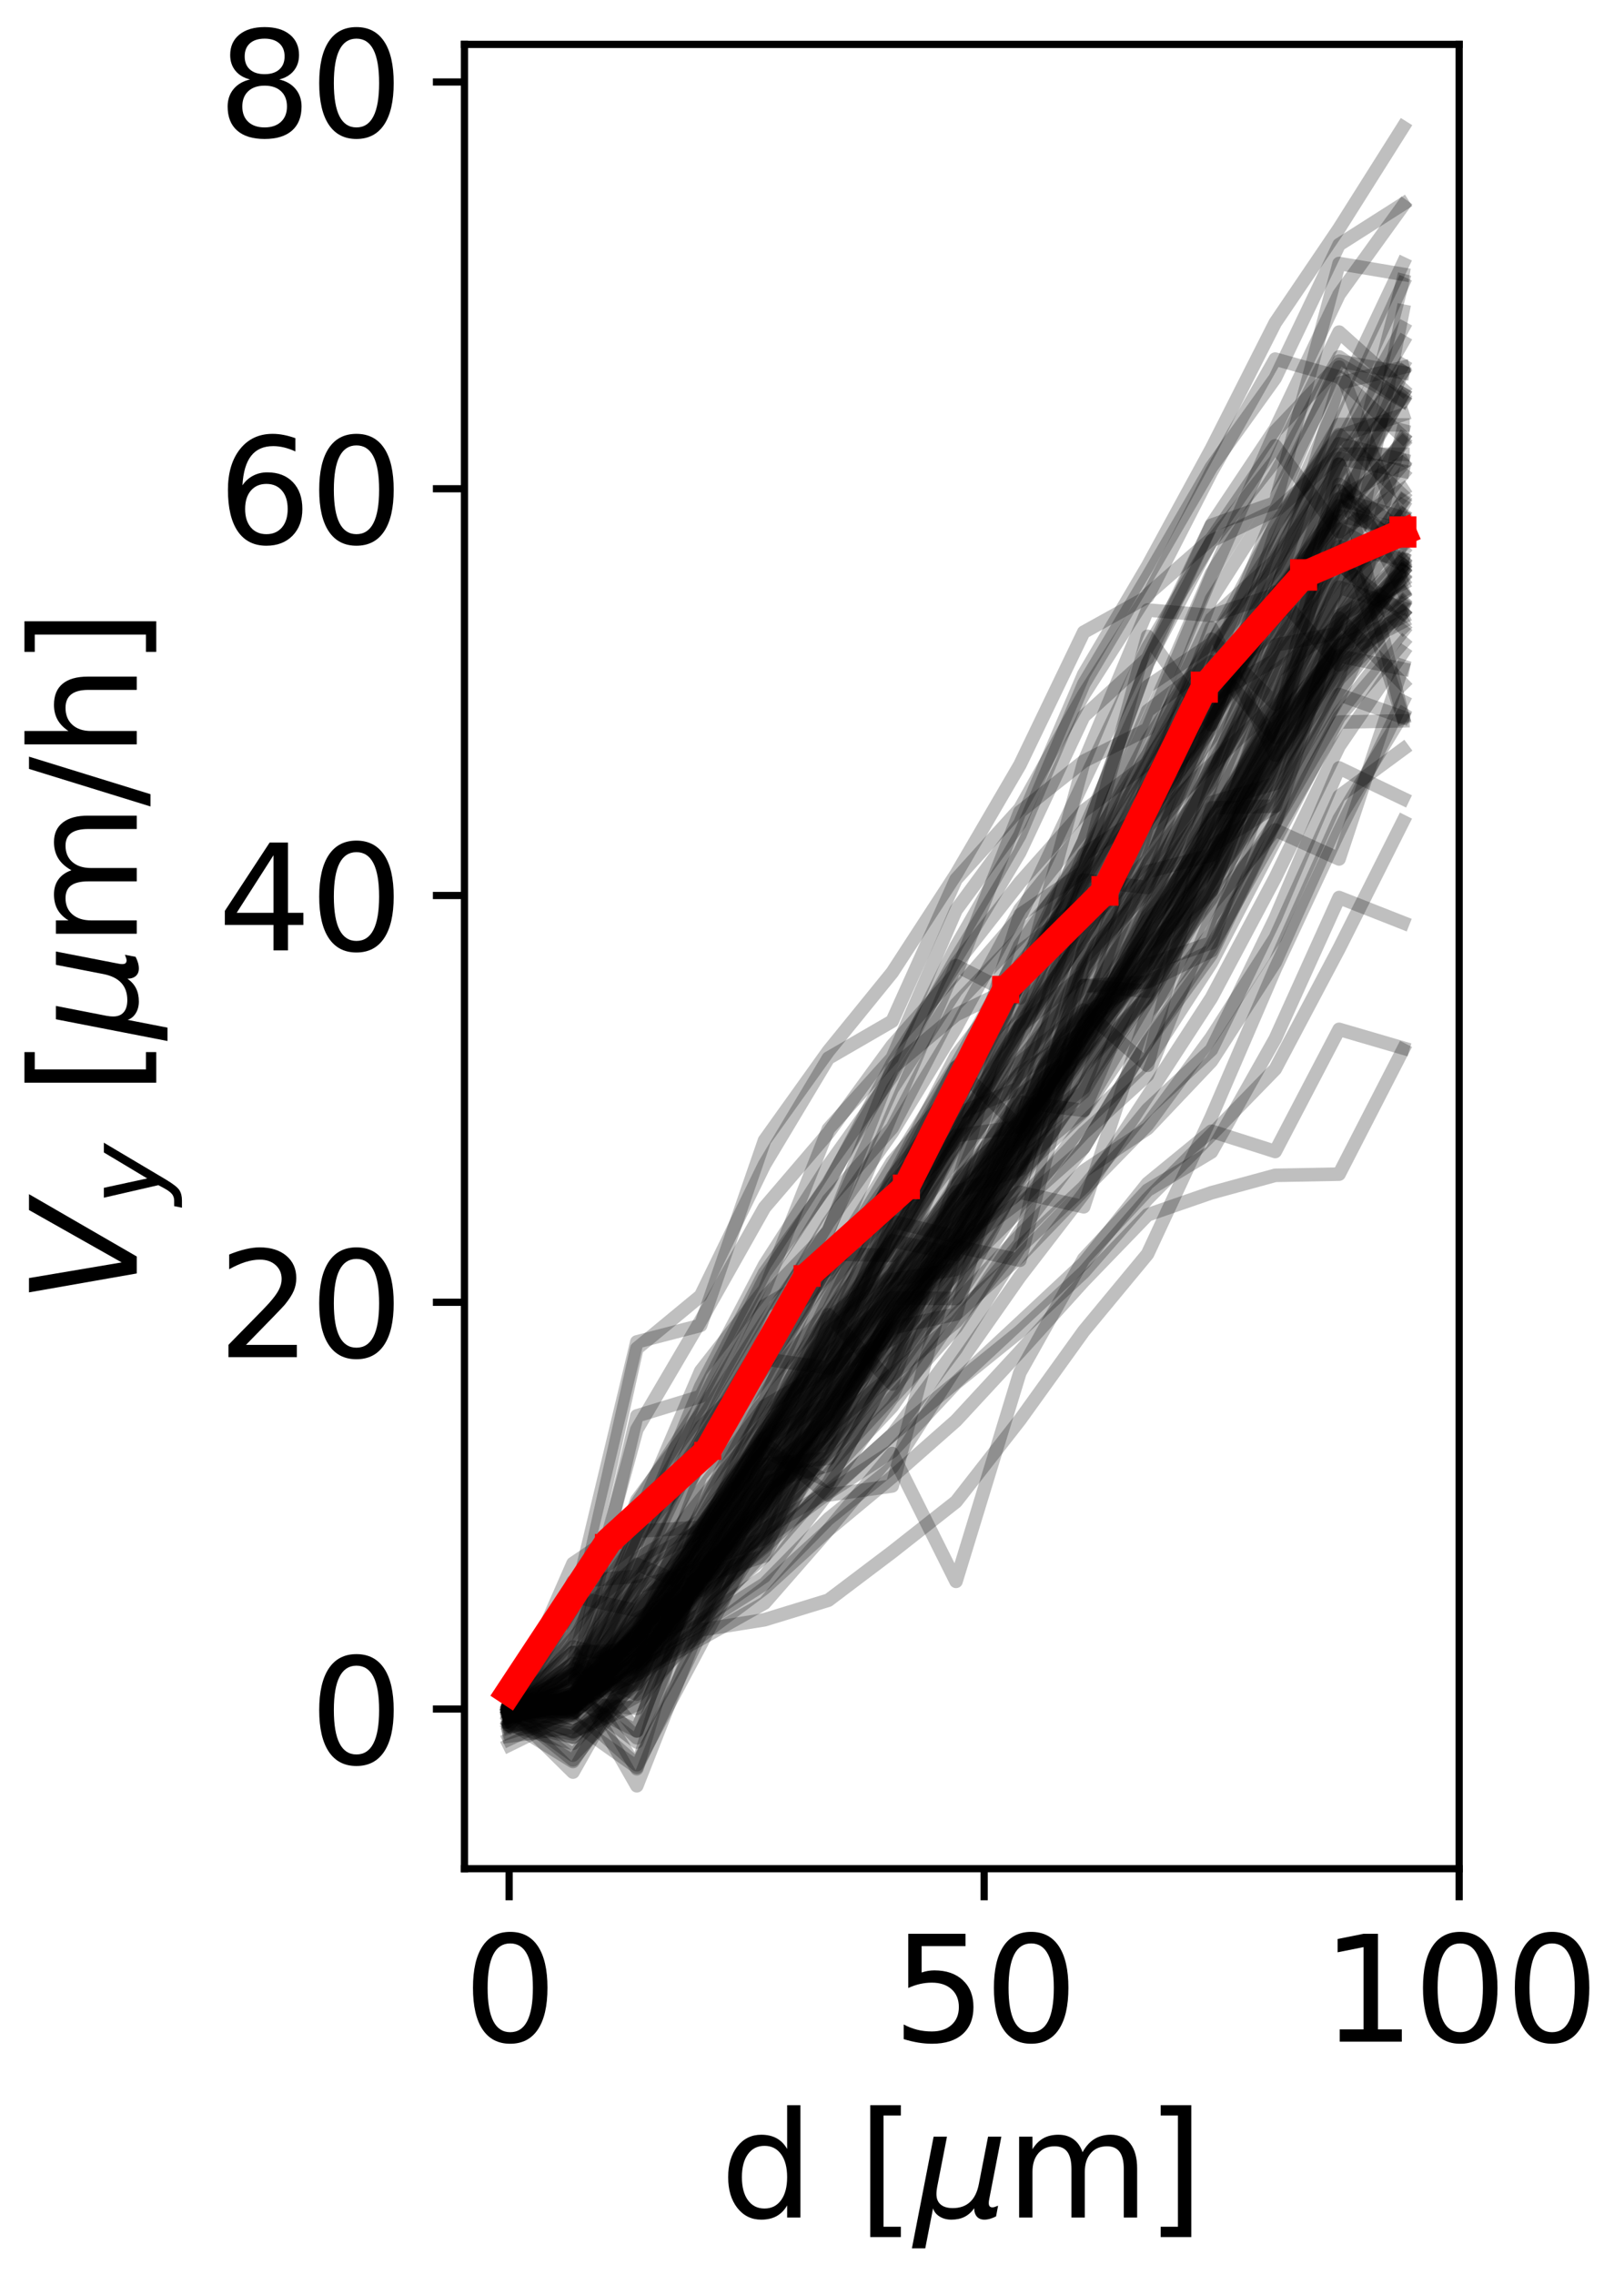 <?xml version="1.0" encoding="utf-8" standalone="no"?>
<!DOCTYPE svg PUBLIC "-//W3C//DTD SVG 1.1//EN"
  "http://www.w3.org/Graphics/SVG/1.1/DTD/svg11.dtd">
<svg xmlns:xlink="http://www.w3.org/1999/xlink" width="180pt" height="252pt" viewBox="0 0 180 252" xmlns="http://www.w3.org/2000/svg" version="1.1">
 <defs>
  <style type="text/css">*{stroke-linejoin: round; stroke-linecap: butt}</style>
 </defs>
 <g id="figure_1">
  <g id="patch_1">
   <path d="M 0 252 
L 180 252 
L 180 0 
L 0 0 
z
" style="fill: #ffffff"/>
  </g>
  <g id="axes_1">
   <g id="patch_2">
    <path d="M 51.48 206.995 
L 161.73 206.995 
L 161.73 4.918 
L 51.48 4.918 
z
" style="fill: #ffffff"/>
   </g>
   <g id="matplotlib.axis_1">
    <g id="xtick_1">
     <g id="line2d_1">
      <defs>
       <path id="m3ceb26e21f" d="M 0 0 
L 0 3.5 
" style="stroke: #000000; stroke-width: 0.8"/>
      </defs>
      <g>
       <use xlink:href="#m3ceb26e21f" x="56.433" y="206.995" style="stroke: #000000; stroke-width: 0.8"/>
      </g>
     </g>
     <g id="text_1">
      <!-- 0 -->
      <g transform="translate(51.343 226.152) scale(0.16 -0.16)">
       <defs>
        <path id="DejaVuSans-30" d="M 2034 4250 
Q 1547 4250 1301 3770 
Q 1056 3291 1056 2328 
Q 1056 1369 1301 889 
Q 1547 409 2034 409 
Q 2525 409 2770 889 
Q 3016 1369 3016 2328 
Q 3016 3291 2770 3770 
Q 2525 4250 2034 4250 
z
M 2034 4750 
Q 2819 4750 3233 4129 
Q 3647 3509 3647 2328 
Q 3647 1150 3233 529 
Q 2819 -91 2034 -91 
Q 1250 -91 836 529 
Q 422 1150 422 2328 
Q 422 3509 836 4129 
Q 1250 4750 2034 4750 
z
" transform="scale(0.016)"/>
       </defs>
       <use xlink:href="#DejaVuSans-30"/>
      </g>
     </g>
    </g>
    <g id="xtick_2">
     <g id="line2d_2">
      <g>
       <use xlink:href="#m3ceb26e21f" x="109.082" y="206.995" style="stroke: #000000; stroke-width: 0.8"/>
      </g>
     </g>
     <g id="text_2">
      <!-- 50 -->
      <g transform="translate(98.902 226.152) scale(0.16 -0.16)">
       <defs>
        <path id="DejaVuSans-35" d="M 691 4666 
L 3169 4666 
L 3169 4134 
L 1269 4134 
L 1269 2991 
Q 1406 3038 1543 3061 
Q 1681 3084 1819 3084 
Q 2600 3084 3056 2656 
Q 3513 2228 3513 1497 
Q 3513 744 3044 326 
Q 2575 -91 1722 -91 
Q 1428 -91 1123 -41 
Q 819 9 494 109 
L 494 744 
Q 775 591 1075 516 
Q 1375 441 1709 441 
Q 2250 441 2565 725 
Q 2881 1009 2881 1497 
Q 2881 1984 2565 2268 
Q 2250 2553 1709 2553 
Q 1456 2553 1204 2497 
Q 953 2441 691 2322 
L 691 4666 
z
" transform="scale(0.016)"/>
       </defs>
       <use xlink:href="#DejaVuSans-35"/>
       <use xlink:href="#DejaVuSans-30" x="63.623"/>
      </g>
     </g>
    </g>
    <g id="xtick_3">
     <g id="line2d_3">
      <g>
       <use xlink:href="#m3ceb26e21f" x="161.73" y="206.995" style="stroke: #000000; stroke-width: 0.8"/>
      </g>
     </g>
     <g id="text_3">
      <!-- 100 -->
      <g transform="translate(146.46 226.152) scale(0.16 -0.16)">
       <defs>
        <path id="DejaVuSans-31" d="M 794 531 
L 1825 531 
L 1825 4091 
L 703 3866 
L 703 4441 
L 1819 4666 
L 2450 4666 
L 2450 531 
L 3481 531 
L 3481 0 
L 794 0 
L 794 531 
z
" transform="scale(0.016)"/>
       </defs>
       <use xlink:href="#DejaVuSans-31"/>
       <use xlink:href="#DejaVuSans-30" x="63.623"/>
       <use xlink:href="#DejaVuSans-30" x="127.246"/>
      </g>
     </g>
    </g>
    <g id="text_4">
     <!-- d [$\mu$m] -->
     <g transform="translate(79.805 245.64) scale(0.16 -0.16)">
      <defs>
       <path id="DejaVuSans-64" d="M 2906 2969 
L 2906 4863 
L 3481 4863 
L 3481 0 
L 2906 0 
L 2906 525 
Q 2725 213 2448 61 
Q 2172 -91 1784 -91 
Q 1150 -91 751 415 
Q 353 922 353 1747 
Q 353 2572 751 3078 
Q 1150 3584 1784 3584 
Q 2172 3584 2448 3432 
Q 2725 3281 2906 2969 
z
M 947 1747 
Q 947 1113 1208 752 
Q 1469 391 1925 391 
Q 2381 391 2643 752 
Q 2906 1113 2906 1747 
Q 2906 2381 2643 2742 
Q 2381 3103 1925 3103 
Q 1469 3103 1208 2742 
Q 947 2381 947 1747 
z
" transform="scale(0.016)"/>
       <path id="DejaVuSans-20" transform="scale(0.016)"/>
       <path id="DejaVuSans-5b" d="M 550 4863 
L 1875 4863 
L 1875 4416 
L 1125 4416 
L 1125 -397 
L 1875 -397 
L 1875 -844 
L 550 -844 
L 550 4863 
z
" transform="scale(0.016)"/>
       <path id="DejaVuSans-Oblique-3bc" d="M -84 -1331 
L 856 3500 
L 1434 3500 
L 1009 1322 
Q 997 1256 987 1175 
Q 978 1094 978 1013 
Q 978 722 1161 565 
Q 1344 409 1684 409 
Q 2147 409 2431 671 
Q 2716 934 2816 1459 
L 3213 3500 
L 3788 3500 
L 3266 809 
Q 3253 750 3248 706 
Q 3244 663 3244 628 
Q 3244 531 3283 486 
Q 3322 441 3406 441 
Q 3438 441 3492 456 
Q 3547 472 3647 513 
L 3559 50 
Q 3422 -19 3297 -55 
Q 3172 -91 3053 -91 
Q 2847 -91 2730 40 
Q 2613 172 2613 403 
Q 2438 153 2195 31 
Q 1953 -91 1625 -91 
Q 1334 -91 1117 43 
Q 900 178 831 397 
L 494 -1331 
L -84 -1331 
z
" transform="scale(0.016)"/>
       <path id="DejaVuSans-6d" d="M 3328 2828 
Q 3544 3216 3844 3400 
Q 4144 3584 4550 3584 
Q 5097 3584 5394 3201 
Q 5691 2819 5691 2113 
L 5691 0 
L 5113 0 
L 5113 2094 
Q 5113 2597 4934 2840 
Q 4756 3084 4391 3084 
Q 3944 3084 3684 2787 
Q 3425 2491 3425 1978 
L 3425 0 
L 2847 0 
L 2847 2094 
Q 2847 2600 2669 2842 
Q 2491 3084 2119 3084 
Q 1678 3084 1418 2786 
Q 1159 2488 1159 1978 
L 1159 0 
L 581 0 
L 581 3500 
L 1159 3500 
L 1159 2956 
Q 1356 3278 1631 3431 
Q 1906 3584 2284 3584 
Q 2666 3584 2933 3390 
Q 3200 3197 3328 2828 
z
" transform="scale(0.016)"/>
       <path id="DejaVuSans-5d" d="M 1947 4863 
L 1947 -844 
L 622 -844 
L 622 -397 
L 1369 -397 
L 1369 4416 
L 622 4416 
L 622 4863 
L 1947 4863 
z
" transform="scale(0.016)"/>
      </defs>
      <use xlink:href="#DejaVuSans-64" transform="translate(0 0.016)"/>
      <use xlink:href="#DejaVuSans-20" transform="translate(63.477 0.016)"/>
      <use xlink:href="#DejaVuSans-5b" transform="translate(95.264 0.016)"/>
      <use xlink:href="#DejaVuSans-Oblique-3bc" transform="translate(134.277 0.016)"/>
      <use xlink:href="#DejaVuSans-6d" transform="translate(197.9 0.016)"/>
      <use xlink:href="#DejaVuSans-5d" transform="translate(295.312 0.016)"/>
     </g>
    </g>
   </g>
   <g id="matplotlib.axis_2">
    <g id="ytick_1">
     <g id="line2d_4">
      <defs>
       <path id="m5ebc895775" d="M 0 0 
L -3.5 0 
" style="stroke: #000000; stroke-width: 0.8"/>
      </defs>
      <g>
       <use xlink:href="#m5ebc895775" x="51.48" y="189.308" style="stroke: #000000; stroke-width: 0.8"/>
      </g>
     </g>
     <g id="text_5">
      <!-- 0 -->
      <g transform="translate(34.3 195.386) scale(0.16 -0.16)">
       <use xlink:href="#DejaVuSans-30"/>
      </g>
     </g>
    </g>
    <g id="ytick_2">
     <g id="line2d_5">
      <g>
       <use xlink:href="#m5ebc895775" x="51.48" y="144.251" style="stroke: #000000; stroke-width: 0.8"/>
      </g>
     </g>
     <g id="text_6">
      <!-- 20 -->
      <g transform="translate(24.12 150.33) scale(0.16 -0.16)">
       <defs>
        <path id="DejaVuSans-32" d="M 1228 531 
L 3431 531 
L 3431 0 
L 469 0 
L 469 531 
Q 828 903 1448 1529 
Q 2069 2156 2228 2338 
Q 2531 2678 2651 2914 
Q 2772 3150 2772 3378 
Q 2772 3750 2511 3984 
Q 2250 4219 1831 4219 
Q 1534 4219 1204 4116 
Q 875 4013 500 3803 
L 500 4441 
Q 881 4594 1212 4672 
Q 1544 4750 1819 4750 
Q 2544 4750 2975 4387 
Q 3406 4025 3406 3419 
Q 3406 3131 3298 2873 
Q 3191 2616 2906 2266 
Q 2828 2175 2409 1742 
Q 1991 1309 1228 531 
z
" transform="scale(0.016)"/>
       </defs>
       <use xlink:href="#DejaVuSans-32"/>
       <use xlink:href="#DejaVuSans-30" x="63.623"/>
      </g>
     </g>
    </g>
    <g id="ytick_3">
     <g id="line2d_6">
      <g>
       <use xlink:href="#m5ebc895775" x="51.48" y="99.195" style="stroke: #000000; stroke-width: 0.8"/>
      </g>
     </g>
     <g id="text_7">
      <!-- 40 -->
      <g transform="translate(24.12 105.274) scale(0.16 -0.16)">
       <defs>
        <path id="DejaVuSans-34" d="M 2419 4116 
L 825 1625 
L 2419 1625 
L 2419 4116 
z
M 2253 4666 
L 3047 4666 
L 3047 1625 
L 3713 1625 
L 3713 1100 
L 3047 1100 
L 3047 0 
L 2419 0 
L 2419 1100 
L 313 1100 
L 313 1709 
L 2253 4666 
z
" transform="scale(0.016)"/>
       </defs>
       <use xlink:href="#DejaVuSans-34"/>
       <use xlink:href="#DejaVuSans-30" x="63.623"/>
      </g>
     </g>
    </g>
    <g id="ytick_4">
     <g id="line2d_7">
      <g>
       <use xlink:href="#m5ebc895775" x="51.48" y="54.139" style="stroke: #000000; stroke-width: 0.8"/>
      </g>
     </g>
     <g id="text_8">
      <!-- 60 -->
      <g transform="translate(24.12 60.217) scale(0.16 -0.16)">
       <defs>
        <path id="DejaVuSans-36" d="M 2113 2584 
Q 1688 2584 1439 2293 
Q 1191 2003 1191 1497 
Q 1191 994 1439 701 
Q 1688 409 2113 409 
Q 2538 409 2786 701 
Q 3034 994 3034 1497 
Q 3034 2003 2786 2293 
Q 2538 2584 2113 2584 
z
M 3366 4563 
L 3366 3988 
Q 3128 4100 2886 4159 
Q 2644 4219 2406 4219 
Q 1781 4219 1451 3797 
Q 1122 3375 1075 2522 
Q 1259 2794 1537 2939 
Q 1816 3084 2150 3084 
Q 2853 3084 3261 2657 
Q 3669 2231 3669 1497 
Q 3669 778 3244 343 
Q 2819 -91 2113 -91 
Q 1303 -91 875 529 
Q 447 1150 447 2328 
Q 447 3434 972 4092 
Q 1497 4750 2381 4750 
Q 2619 4750 2861 4703 
Q 3103 4656 3366 4563 
z
" transform="scale(0.016)"/>
       </defs>
       <use xlink:href="#DejaVuSans-36"/>
       <use xlink:href="#DejaVuSans-30" x="63.623"/>
      </g>
     </g>
    </g>
    <g id="ytick_5">
     <g id="line2d_8">
      <g>
       <use xlink:href="#m5ebc895775" x="51.48" y="9.082" style="stroke: #000000; stroke-width: 0.8"/>
      </g>
     </g>
     <g id="text_9">
      <!-- 80 -->
      <g transform="translate(24.12 15.161) scale(0.16 -0.16)">
       <defs>
        <path id="DejaVuSans-38" d="M 2034 2216 
Q 1584 2216 1326 1975 
Q 1069 1734 1069 1313 
Q 1069 891 1326 650 
Q 1584 409 2034 409 
Q 2484 409 2743 651 
Q 3003 894 3003 1313 
Q 3003 1734 2745 1975 
Q 2488 2216 2034 2216 
z
M 1403 2484 
Q 997 2584 770 2862 
Q 544 3141 544 3541 
Q 544 4100 942 4425 
Q 1341 4750 2034 4750 
Q 2731 4750 3128 4425 
Q 3525 4100 3525 3541 
Q 3525 3141 3298 2862 
Q 3072 2584 2669 2484 
Q 3125 2378 3379 2068 
Q 3634 1759 3634 1313 
Q 3634 634 3220 271 
Q 2806 -91 2034 -91 
Q 1263 -91 848 271 
Q 434 634 434 1313 
Q 434 1759 690 2068 
Q 947 2378 1403 2484 
z
M 1172 3481 
Q 1172 3119 1398 2916 
Q 1625 2713 2034 2713 
Q 2441 2713 2670 2916 
Q 2900 3119 2900 3481 
Q 2900 3844 2670 4047 
Q 2441 4250 2034 4250 
Q 1625 4250 1398 4047 
Q 1172 3844 1172 3481 
z
" transform="scale(0.016)"/>
       </defs>
       <use xlink:href="#DejaVuSans-38"/>
       <use xlink:href="#DejaVuSans-30" x="63.623"/>
      </g>
     </g>
    </g>
    <g id="text_10">
     <!-- $V_y$ [$\mu$m/h] -->
     <g transform="translate(15.16 144.436) rotate(-90) scale(0.16 -0.16)">
      <defs>
       <path id="DejaVuSans-Oblique-56" d="M 1319 0 
L 500 4666 
L 1119 4666 
L 1797 653 
L 4063 4666 
L 4750 4666 
L 2053 0 
L 1319 0 
z
" transform="scale(0.016)"/>
       <path id="DejaVuSans-Oblique-79" d="M 1588 -325 
Q 1188 -997 936 -1164 
Q 684 -1331 294 -1331 
L -159 -1331 
L -63 -850 
L 269 -850 
Q 509 -850 678 -719 
Q 847 -588 1056 -206 
L 1234 128 
L 459 3500 
L 1069 3500 
L 1650 819 
L 3256 3500 
L 3859 3500 
L 1588 -325 
z
" transform="scale(0.016)"/>
       <path id="DejaVuSans-2f" d="M 1625 4666 
L 2156 4666 
L 531 -594 
L 0 -594 
L 1625 4666 
z
" transform="scale(0.016)"/>
       <path id="DejaVuSans-68" d="M 3513 2113 
L 3513 0 
L 2938 0 
L 2938 2094 
Q 2938 2591 2744 2837 
Q 2550 3084 2163 3084 
Q 1697 3084 1428 2787 
Q 1159 2491 1159 1978 
L 1159 0 
L 581 0 
L 581 4863 
L 1159 4863 
L 1159 2956 
Q 1366 3272 1645 3428 
Q 1925 3584 2291 3584 
Q 2894 3584 3203 3211 
Q 3513 2838 3513 2113 
z
" transform="scale(0.016)"/>
      </defs>
      <use xlink:href="#DejaVuSans-Oblique-56" transform="translate(0 0.016)"/>
      <use xlink:href="#DejaVuSans-Oblique-79" transform="translate(68.408 -16.391) scale(0.7)"/>
      <use xlink:href="#DejaVuSans-20" transform="translate(112.568 0.016)"/>
      <use xlink:href="#DejaVuSans-5b" transform="translate(144.355 0.016)"/>
      <use xlink:href="#DejaVuSans-Oblique-3bc" transform="translate(183.369 0.016)"/>
      <use xlink:href="#DejaVuSans-6d" transform="translate(246.992 0.016)"/>
      <use xlink:href="#DejaVuSans-2f" transform="translate(344.404 0.016)"/>
      <use xlink:href="#DejaVuSans-68" transform="translate(378.096 0.016)"/>
      <use xlink:href="#DejaVuSans-5d" transform="translate(441.475 0.016)"/>
     </g>
    </g>
   </g>
   <g id="line2d_9">
    <path d="M 56.433 189.287 
L 63.509 194.414 
L 70.585 187.04 
L 77.661 170.973 
L 84.737 161.169 
L 91.813 149.995 
L 98.889 143.778 
L 105.965 137.413 
L 113.041 132.07 
L 120.117 133.679 
L 127.193 112.186 
L 134.268 103.347 
L 141.344 88.867 
L 148.42 75.007 
L 155.496 47.693 
" clip-path="url(#pa006fabf82)" style="fill: none; stroke: #000000; stroke-opacity: 0.25; stroke-width: 1.5; stroke-linecap: square"/>
   </g>
   <g id="line2d_10">
    <path d="M 56.433 189.275 
L 63.509 185.471 
L 70.585 182.081 
L 77.661 178.853 
L 84.737 164.282 
L 91.813 162.318 
L 98.889 154.6 
L 105.965 140.018 
L 113.041 126.25 
L 120.117 120.48 
L 127.193 101.217 
L 134.268 88.919 
L 141.344 71.461 
L 148.42 70.127 
L 155.496 34.457 
" clip-path="url(#pa006fabf82)" style="fill: none; stroke: #000000; stroke-opacity: 0.25; stroke-width: 1.5; stroke-linecap: square"/>
   </g>
   <g id="line2d_11">
    <path d="M 56.433 190.745 
L 63.509 195.127 
L 70.585 184.525 
L 77.661 178.788 
L 84.737 172.388 
L 91.813 164.256 
L 98.889 151.387 
L 105.965 141.5 
L 113.041 126.782 
L 120.117 112.654 
L 127.193 95.73 
L 134.268 86.61 
L 141.344 66.073 
L 148.42 56.196 
L 155.496 43.648 
" clip-path="url(#pa006fabf82)" style="fill: none; stroke: #000000; stroke-opacity: 0.25; stroke-width: 1.5; stroke-linecap: square"/>
   </g>
   <g id="line2d_12">
    <path d="M 56.433 190.701 
L 63.509 192.068 
L 70.585 185.833 
L 77.661 178.557 
L 84.737 169.023 
L 91.813 154.81 
L 98.889 147.098 
L 105.965 145.554 
L 113.041 119.903 
L 120.117 105.295 
L 127.193 96.24 
L 134.268 78.652 
L 141.344 67.388 
L 148.42 55.617 
L 155.496 43.659 
" clip-path="url(#pa006fabf82)" style="fill: none; stroke: #000000; stroke-opacity: 0.25; stroke-width: 1.5; stroke-linecap: square"/>
   </g>
   <g id="line2d_13">
    <path d="M 56.433 189.268 
L 63.509 194.945 
L 70.585 185.756 
L 77.661 168.536 
L 84.737 159.138 
L 91.813 148.375 
L 98.889 137.715 
L 105.965 126.73 
L 113.041 113.996 
L 120.117 103.771 
L 127.193 90.653 
L 134.268 79.234 
L 141.344 64.919 
L 148.42 52.323 
L 155.496 43.994 
" clip-path="url(#pa006fabf82)" style="fill: none; stroke: #000000; stroke-opacity: 0.25; stroke-width: 1.5; stroke-linecap: square"/>
   </g>
   <g id="line2d_14">
    <path d="M 56.433 189.372 
L 63.509 181.544 
L 70.585 173.273 
L 77.661 176.175 
L 84.737 169.385 
L 91.813 146.499 
L 98.889 134.701 
L 105.965 124.584 
L 113.041 111.642 
L 120.117 98.378 
L 127.193 87.207 
L 134.268 76.053 
L 141.344 64.153 
L 148.42 51.129 
L 155.496 41.177 
" clip-path="url(#pa006fabf82)" style="fill: none; stroke: #000000; stroke-opacity: 0.25; stroke-width: 1.5; stroke-linecap: square"/>
   </g>
   <g id="line2d_15">
    <path d="M 56.433 189.295 
L 63.509 190.059 
L 70.585 178.597 
L 77.661 167.773 
L 84.737 154.57 
L 91.813 142.323 
L 98.889 133.595 
L 105.965 122.35 
L 113.041 108.948 
L 120.117 96.429 
L 127.193 84.743 
L 134.268 71.797 
L 141.344 63.096 
L 148.42 50.062 
L 155.496 37.872 
" clip-path="url(#pa006fabf82)" style="fill: none; stroke: #000000; stroke-opacity: 0.25; stroke-width: 1.5; stroke-linecap: square"/>
   </g>
   <g id="line2d_16">
    <path d="M 56.433 189.966 
L 63.509 186.706 
L 70.585 169.618 
L 77.661 169.167 
L 84.737 159.289 
L 91.813 145.539 
L 98.889 136.342 
L 105.965 119.886 
L 113.041 108.453 
L 120.117 97.315 
L 127.193 85.952 
L 134.268 72.092 
L 141.344 62.588 
L 148.42 46.979 
L 155.496 31.438 
" clip-path="url(#pa006fabf82)" style="fill: none; stroke: #000000; stroke-opacity: 0.25; stroke-width: 1.5; stroke-linecap: square"/>
   </g>
   <g id="line2d_17">
    <path d="M 56.433 189.275 
L 63.509 189.44 
L 70.585 175.621 
L 77.661 169.175 
L 84.737 158.53 
L 91.813 148.358 
L 98.889 132.128 
L 105.965 119.593 
L 113.041 109.05 
L 120.117 96.838 
L 127.193 83.518 
L 134.268 68.558 
L 141.344 62.074 
L 148.42 52.151 
L 155.496 40.466 
" clip-path="url(#pa006fabf82)" style="fill: none; stroke: #000000; stroke-opacity: 0.25; stroke-width: 1.5; stroke-linecap: square"/>
   </g>
   <g id="line2d_18">
    <path d="M 56.433 191.088 
L 63.509 193.11 
L 70.585 185.597 
L 77.661 175.01 
L 84.737 165.754 
L 91.813 160.038 
L 98.889 149.772 
L 105.965 138.374 
L 113.041 133.036 
L 120.117 125.518 
L 127.193 119.081 
L 134.268 101.53 
L 141.344 91.107 
L 148.42 68.191 
L 155.496 64.64 
" clip-path="url(#pa006fabf82)" style="fill: none; stroke: #000000; stroke-opacity: 0.25; stroke-width: 1.5; stroke-linecap: square"/>
   </g>
   <g id="line2d_19">
    <path d="M 56.433 189.798 
L 63.509 192.45 
L 70.585 184.832 
L 77.661 174.315 
L 84.737 162.814 
L 91.813 154.529 
L 98.889 143.772 
L 105.965 143.844 
L 113.041 130.386 
L 120.117 120.424 
L 127.193 110.2 
L 134.268 95.146 
L 141.344 81.158 
L 148.42 69.683 
L 155.496 62.177 
" clip-path="url(#pa006fabf82)" style="fill: none; stroke: #000000; stroke-opacity: 0.25; stroke-width: 1.5; stroke-linecap: square"/>
   </g>
   <g id="line2d_20">
    <path d="M 56.433 189.323 
L 63.509 196.297 
L 70.585 183.789 
L 77.661 175.303 
L 84.737 166.275 
L 91.813 156.005 
L 98.889 146.921 
L 105.965 138.477 
L 113.041 130.323 
L 120.117 114.454 
L 127.193 104.72 
L 134.268 94.638 
L 141.344 80.04 
L 148.42 68.494 
L 155.496 58.586 
" clip-path="url(#pa006fabf82)" style="fill: none; stroke: #000000; stroke-opacity: 0.25; stroke-width: 1.5; stroke-linecap: square"/>
   </g>
   <g id="line2d_21">
    <path d="M 56.433 190.841 
L 63.509 192.415 
L 70.585 186.437 
L 77.661 178.737 
L 84.737 170.291 
L 91.813 156.266 
L 98.889 149.163 
L 105.965 138.052 
L 113.041 124.758 
L 120.117 114.491 
L 127.193 102.086 
L 134.268 90.682 
L 141.344 79.674 
L 148.42 64.51 
L 155.496 58.433 
" clip-path="url(#pa006fabf82)" style="fill: none; stroke: #000000; stroke-opacity: 0.25; stroke-width: 1.5; stroke-linecap: square"/>
   </g>
   <g id="line2d_22">
    <path d="M 56.433 189.804 
L 63.509 190.294 
L 70.585 182.925 
L 77.661 174.624 
L 84.737 163.241 
L 91.813 157.398 
L 98.889 146.671 
L 105.965 137.373 
L 113.041 126.023 
L 120.117 113.461 
L 127.193 104.094 
L 134.268 91.698 
L 141.344 84.026 
L 148.42 68.051 
L 155.496 56.035 
" clip-path="url(#pa006fabf82)" style="fill: none; stroke: #000000; stroke-opacity: 0.25; stroke-width: 1.5; stroke-linecap: square"/>
   </g>
   <g id="line2d_23">
    <path d="M 56.433 192.307 
L 63.509 191.337 
L 70.585 186.216 
L 77.661 174.214 
L 84.737 166.37 
L 91.813 154.837 
L 98.889 146.281 
L 105.965 134.875 
L 113.041 124.661 
L 120.117 114.925 
L 127.193 103.071 
L 134.268 91.831 
L 141.344 79.132 
L 148.42 67.462 
L 155.496 56.996 
" clip-path="url(#pa006fabf82)" style="fill: none; stroke: #000000; stroke-opacity: 0.25; stroke-width: 1.5; stroke-linecap: square"/>
   </g>
   <g id="line2d_24">
    <path d="M 56.433 189.246 
L 63.509 191.785 
L 70.585 188.815 
L 77.661 179.578 
L 84.737 171.834 
L 91.813 154.558 
L 98.889 143.729 
L 105.965 135.828 
L 113.041 125.612 
L 120.117 113.708 
L 127.193 103.096 
L 134.268 91.031 
L 141.344 78.51 
L 148.42 68.614 
L 155.496 60.382 
" clip-path="url(#pa006fabf82)" style="fill: none; stroke: #000000; stroke-opacity: 0.25; stroke-width: 1.5; stroke-linecap: square"/>
   </g>
   <g id="line2d_25">
    <path d="M 56.433 189.212 
L 63.509 191.871 
L 70.585 187.888 
L 77.661 180.529 
L 84.737 166.505 
L 91.813 155.686 
L 98.889 146.238 
L 105.965 135.497 
L 113.041 124.625 
L 120.117 113.101 
L 127.193 101.455 
L 134.268 92.701 
L 141.344 77.206 
L 148.42 66.175 
L 155.496 55.44 
" clip-path="url(#pa006fabf82)" style="fill: none; stroke: #000000; stroke-opacity: 0.25; stroke-width: 1.5; stroke-linecap: square"/>
   </g>
   <g id="line2d_26">
    <path d="M 56.433 189.239 
L 63.509 190.742 
L 70.585 195.753 
L 77.661 180.961 
L 84.737 169.911 
L 91.813 160.236 
L 98.889 146.362 
L 105.965 138.163 
L 113.041 125.615 
L 120.117 115.739 
L 127.193 101.531 
L 134.268 89.854 
L 141.344 76.398 
L 148.42 65.164 
L 155.496 55.582 
" clip-path="url(#pa006fabf82)" style="fill: none; stroke: #000000; stroke-opacity: 0.25; stroke-width: 1.5; stroke-linecap: square"/>
   </g>
   <g id="line2d_27">
    <path d="M 56.433 189.336 
L 63.509 189.702 
L 70.585 183.947 
L 77.661 176.744 
L 84.737 167.236 
L 91.813 158.219 
L 98.889 146.795 
L 105.965 138.956 
L 113.041 129.088 
L 120.117 117.77 
L 127.193 106.982 
L 134.268 95.653 
L 141.344 83.673 
L 148.42 73.231 
L 155.496 62.968 
" clip-path="url(#pa006fabf82)" style="fill: none; stroke: #000000; stroke-opacity: 0.25; stroke-width: 1.5; stroke-linecap: square"/>
   </g>
   <g id="line2d_28">
    <path d="M 56.433 193.291 
L 63.509 189.819 
L 70.585 183.387 
L 77.661 175.864 
L 84.737 166.328 
L 91.813 157.879 
L 98.889 147.437 
L 105.965 137.683 
L 113.041 127.179 
L 120.117 116.166 
L 127.193 106.376 
L 134.268 95.064 
L 141.344 82.576 
L 148.42 70.139 
L 155.496 63.23 
" clip-path="url(#pa006fabf82)" style="fill: none; stroke: #000000; stroke-opacity: 0.25; stroke-width: 1.5; stroke-linecap: square"/>
   </g>
   <g id="line2d_29">
    <path d="M 56.433 191.357 
L 63.509 189.22 
L 70.585 183.752 
L 77.661 175.712 
L 84.737 166.67 
L 91.813 158.548 
L 98.889 146.299 
L 105.965 136.923 
L 113.041 126.796 
L 120.117 114.798 
L 127.193 106.236 
L 134.268 92.676 
L 141.344 81.534 
L 148.42 71.49 
L 155.496 65.738 
" clip-path="url(#pa006fabf82)" style="fill: none; stroke: #000000; stroke-opacity: 0.25; stroke-width: 1.5; stroke-linecap: square"/>
   </g>
   <g id="line2d_30">
    <path d="M 56.433 189.648 
L 63.509 182.431 
L 70.585 184.102 
L 77.661 175.416 
L 84.737 166.455 
L 91.813 158.226 
L 98.889 145.183 
L 105.965 136.27 
L 113.041 126.357 
L 120.117 116.467 
L 127.193 106.864 
L 134.268 104.424 
L 141.344 84.12 
L 148.42 72.615 
L 155.496 68.865 
" clip-path="url(#pa006fabf82)" style="fill: none; stroke: #000000; stroke-opacity: 0.25; stroke-width: 1.5; stroke-linecap: square"/>
   </g>
   <g id="line2d_31">
    <path d="M 56.433 189.327 
L 63.509 189.062 
L 70.585 184.56 
L 77.661 175.001 
L 84.737 166.324 
L 91.813 155.426 
L 98.889 145.188 
L 105.965 135.654 
L 113.041 128.723 
L 120.117 118.091 
L 127.193 110.445 
L 134.268 98.44 
L 141.344 84.275 
L 148.42 74.032 
L 155.496 67.801 
" clip-path="url(#pa006fabf82)" style="fill: none; stroke: #000000; stroke-opacity: 0.25; stroke-width: 1.5; stroke-linecap: square"/>
   </g>
   <g id="line2d_32">
    <path d="M 56.433 192.642 
L 63.509 189.269 
L 70.585 183.38 
L 77.661 174.855 
L 84.737 165.804 
L 91.813 158.566 
L 98.889 147.48 
L 105.965 139.734 
L 113.041 128.73 
L 120.117 122.986 
L 127.193 110.835 
L 134.268 98.805 
L 141.344 87.145 
L 148.42 75.212 
L 155.496 67.907 
" clip-path="url(#pa006fabf82)" style="fill: none; stroke: #000000; stroke-opacity: 0.25; stroke-width: 1.5; stroke-linecap: square"/>
   </g>
   <g id="line2d_33">
    <path d="M 56.433 191.899 
L 63.509 189.699 
L 70.585 184.098 
L 77.661 176.032 
L 84.737 168.557 
L 91.813 161.654 
L 98.889 150.604 
L 105.965 143.86 
L 113.041 133.432 
L 120.117 127.144 
L 127.193 115.475 
L 134.268 105.699 
L 141.344 91.068 
L 148.42 78.989 
L 155.496 69.914 
" clip-path="url(#pa006fabf82)" style="fill: none; stroke: #000000; stroke-opacity: 0.25; stroke-width: 1.5; stroke-linecap: square"/>
   </g>
   <g id="line2d_34">
    <path d="M 56.433 190.749 
L 63.509 189.745 
L 70.585 183.647 
L 77.661 176.363 
L 84.737 169.614 
L 91.813 163.318 
L 98.889 155.807 
L 105.965 145.581 
L 113.041 139.182 
L 120.117 131.824 
L 127.193 124.58 
L 134.268 114.913 
L 141.344 103.876 
L 148.42 88.203 
L 155.496 82.993 
" clip-path="url(#pa006fabf82)" style="fill: none; stroke: #000000; stroke-opacity: 0.25; stroke-width: 1.5; stroke-linecap: square"/>
   </g>
   <g id="line2d_35">
    <path d="M 56.433 190.063 
L 63.509 188.909 
L 70.585 183.88 
L 77.661 176.551 
L 84.737 170.61 
L 91.813 165.367 
L 98.889 160.769 
L 105.965 153.203 
L 113.041 147.487 
L 120.117 140.918 
L 127.193 132.795 
L 134.268 125.682 
L 141.344 118.427 
L 148.42 105.069 
L 155.496 91.014 
" clip-path="url(#pa006fabf82)" style="fill: none; stroke: #000000; stroke-opacity: 0.25; stroke-width: 1.5; stroke-linecap: square"/>
   </g>
   <g id="line2d_36">
    <path d="M 56.433 189.32 
L 63.509 189.047 
L 70.585 182.155 
L 77.661 175.237 
L 84.737 165.594 
L 91.813 156.693 
L 98.889 145.031 
L 105.965 136.897 
L 113.041 126.713 
L 120.117 116.858 
L 127.193 106.216 
L 134.268 95.419 
L 141.344 84.107 
L 148.42 70.364 
L 155.496 65.738 
" clip-path="url(#pa006fabf82)" style="fill: none; stroke: #000000; stroke-opacity: 0.25; stroke-width: 1.5; stroke-linecap: square"/>
   </g>
   <g id="line2d_37">
    <path d="M 56.433 189.206 
L 63.509 189.281 
L 70.585 182.249 
L 77.661 173.456 
L 84.737 165.06 
L 91.813 156.202 
L 98.889 145.787 
L 105.965 134.273 
L 113.041 125.987 
L 120.117 115.646 
L 127.193 104.039 
L 134.268 93.657 
L 141.344 82.015 
L 148.42 71.518 
L 155.496 63.879 
" clip-path="url(#pa006fabf82)" style="fill: none; stroke: #000000; stroke-opacity: 0.25; stroke-width: 1.5; stroke-linecap: square"/>
   </g>
   <g id="line2d_38">
    <path d="M 56.433 189.32 
L 63.509 188.696 
L 70.585 180.728 
L 77.661 174.51 
L 84.737 165.423 
L 91.813 156.345 
L 98.889 144.212 
L 105.965 134.454 
L 113.041 124.296 
L 120.117 113.628 
L 127.193 104.537 
L 134.268 93.268 
L 141.344 80.696 
L 148.42 72.504 
L 155.496 63.294 
" clip-path="url(#pa006fabf82)" style="fill: none; stroke: #000000; stroke-opacity: 0.25; stroke-width: 1.5; stroke-linecap: square"/>
   </g>
   <g id="line2d_39">
    <path d="M 56.433 189.326 
L 63.509 188.339 
L 70.585 182.433 
L 77.661 172.18 
L 84.737 163.609 
L 91.813 152.886 
L 98.889 142.823 
L 105.965 133.446 
L 113.041 123.976 
L 120.117 114.547 
L 127.193 104.764 
L 134.268 98.667 
L 141.344 79.932 
L 148.42 71.988 
L 155.496 62.914 
" clip-path="url(#pa006fabf82)" style="fill: none; stroke: #000000; stroke-opacity: 0.25; stroke-width: 1.5; stroke-linecap: square"/>
   </g>
   <g id="line2d_40">
    <path d="M 56.433 190.289 
L 63.509 187.857 
L 70.585 181.162 
L 77.661 171.376 
L 84.737 162.601 
L 91.813 154.088 
L 98.889 143.291 
L 105.965 132.785 
L 113.041 125.656 
L 120.117 115.571 
L 127.193 107.13 
L 134.268 95.857 
L 141.344 83.652 
L 148.42 73.888 
L 155.496 66.643 
" clip-path="url(#pa006fabf82)" style="fill: none; stroke: #000000; stroke-opacity: 0.25; stroke-width: 1.5; stroke-linecap: square"/>
   </g>
   <g id="line2d_41">
    <path d="M 56.433 189.952 
L 63.509 188.402 
L 70.585 181.845 
L 77.661 172.831 
L 84.737 163.661 
L 91.813 156.834 
L 98.889 145.704 
L 105.965 137.718 
L 113.041 127.103 
L 120.117 120.945 
L 127.193 108.997 
L 134.268 99.515 
L 141.344 85.361 
L 148.42 74.788 
L 155.496 66.822 
" clip-path="url(#pa006fabf82)" style="fill: none; stroke: #000000; stroke-opacity: 0.25; stroke-width: 1.5; stroke-linecap: square"/>
   </g>
   <g id="line2d_42">
    <path d="M 56.433 189.308 
L 63.509 188.038 
L 70.585 181.04 
L 77.661 173.88 
L 84.737 167.269 
L 91.813 157.725 
L 98.889 148.502 
L 105.965 141.039 
L 113.041 134.016 
L 120.117 124.405 
L 127.193 117.584 
L 134.268 106.654 
L 141.344 93.088 
L 148.42 79.446 
L 155.496 71.168 
" clip-path="url(#pa006fabf82)" style="fill: none; stroke: #000000; stroke-opacity: 0.25; stroke-width: 1.5; stroke-linecap: square"/>
   </g>
   <g id="line2d_43">
    <path d="M 56.433 189.345 
L 63.509 188.166 
L 70.585 181.375 
L 77.661 173.8 
L 84.737 167.728 
L 91.813 160.907 
L 98.889 154.035 
L 105.965 144.355 
L 113.041 136.837 
L 120.117 129.708 
L 127.193 124.999 
L 134.268 117.547 
L 141.344 106.58 
L 148.42 90.71 
L 155.496 79.094 
" clip-path="url(#pa006fabf82)" style="fill: none; stroke: #000000; stroke-opacity: 0.25; stroke-width: 1.5; stroke-linecap: square"/>
   </g>
   <g id="line2d_44">
    <path d="M 56.433 189.329 
L 63.509 187.14 
L 70.585 180.958 
L 77.661 175.656 
L 84.737 169.406 
L 91.813 165.2 
L 98.889 158.941 
L 105.965 153.093 
L 113.041 146.513 
L 120.117 139.906 
L 127.193 131.085 
L 134.268 125.3 
L 141.344 127.552 
L 148.42 114.019 
L 155.496 116.086 
" clip-path="url(#pa006fabf82)" style="fill: none; stroke: #000000; stroke-opacity: 0.25; stroke-width: 1.5; stroke-linecap: square"/>
   </g>
   <g id="line2d_45">
    <path d="M 56.433 189.594 
L 63.509 188.738 
L 70.585 185.425 
L 77.661 180.546 
L 84.737 179.421 
L 91.813 177.254 
L 98.889 171.909 
L 105.965 166.342 
L 113.041 157.282 
L 120.117 147.445 
L 127.193 138.903 
L 134.268 123.709 
L 141.344 107.291 
L 148.42 92.112 
L 155.496 77.69 
" clip-path="url(#pa006fabf82)" style="fill: none; stroke: #000000; stroke-opacity: 0.25; stroke-width: 1.5; stroke-linecap: square"/>
   </g>
   <g id="line2d_46">
    <path d="M 56.433 189.553 
L 63.509 188.482 
L 70.585 184.152 
L 77.661 179.915 
L 84.737 175.448 
L 91.813 168.25 
L 98.889 162.537 
L 105.965 151.507 
L 113.041 141.414 
L 120.117 132.223 
L 127.193 121.411 
L 134.268 110.535 
L 141.344 97.228 
L 148.42 82.658 
L 155.496 72.29 
" clip-path="url(#pa006fabf82)" style="fill: none; stroke: #000000; stroke-opacity: 0.25; stroke-width: 1.5; stroke-linecap: square"/>
   </g>
   <g id="line2d_47">
    <path d="M 56.433 189.674 
L 63.509 188.486 
L 70.585 184.486 
L 77.661 177.406 
L 84.737 171.14 
L 91.813 160.365 
L 98.889 152.329 
L 105.965 142.302 
L 113.041 130.783 
L 120.117 120.061 
L 127.193 109.928 
L 134.268 97.453 
L 141.344 87.98 
L 148.42 76.45 
L 155.496 67.024 
" clip-path="url(#pa006fabf82)" style="fill: none; stroke: #000000; stroke-opacity: 0.25; stroke-width: 1.5; stroke-linecap: square"/>
   </g>
   <g id="line2d_48">
    <path d="M 56.433 190.243 
L 63.509 189.192 
L 70.585 182.281 
L 77.661 173.007 
L 84.737 164.227 
L 91.813 152.616 
L 98.889 142.088 
L 105.965 134.28 
L 113.041 122.319 
L 120.117 112.596 
L 127.193 103.24 
L 134.268 90.895 
L 141.344 80.453 
L 148.42 71.623 
L 155.496 62.647 
" clip-path="url(#pa006fabf82)" style="fill: none; stroke: #000000; stroke-opacity: 0.25; stroke-width: 1.5; stroke-linecap: square"/>
   </g>
   <g id="line2d_49">
    <path d="M 56.433 189.834 
L 63.509 188.245 
L 70.585 181.763 
L 77.661 170.519 
L 84.737 159.793 
L 91.813 148.979 
L 98.889 137.667 
L 105.965 128.313 
L 113.041 118.907 
L 120.117 107.179 
L 127.193 97.515 
L 134.268 85.813 
L 141.344 73.506 
L 148.42 63.685 
L 155.496 58.36 
" clip-path="url(#pa006fabf82)" style="fill: none; stroke: #000000; stroke-opacity: 0.25; stroke-width: 1.5; stroke-linecap: square"/>
   </g>
   <g id="line2d_50">
    <path d="M 56.433 189.902 
L 63.509 188.817 
L 70.585 180.797 
L 77.661 170.114 
L 84.737 158.439 
L 91.813 149.357 
L 98.889 135.111 
L 105.965 125.141 
L 113.041 114.669 
L 120.117 103.551 
L 127.193 92.792 
L 134.268 84.009 
L 141.344 70.294 
L 148.42 61.202 
L 155.496 52.5 
" clip-path="url(#pa006fabf82)" style="fill: none; stroke: #000000; stroke-opacity: 0.25; stroke-width: 1.5; stroke-linecap: square"/>
   </g>
   <g id="line2d_51">
    <path d="M 56.433 189.828 
L 63.509 188.464 
L 70.585 181.04 
L 77.661 169.94 
L 84.737 159.178 
L 91.813 148.686 
L 98.889 137.093 
L 105.965 125.809 
L 113.041 112.677 
L 120.117 101.436 
L 127.193 90.947 
L 134.268 79.975 
L 141.344 68.518 
L 148.42 59.766 
L 155.496 51.412 
" clip-path="url(#pa006fabf82)" style="fill: none; stroke: #000000; stroke-opacity: 0.25; stroke-width: 1.5; stroke-linecap: square"/>
   </g>
   <g id="line2d_52">
    <path d="M 56.433 189.823 
L 63.509 188.38 
L 70.585 181.331 
L 77.661 170.675 
L 84.737 159.876 
L 91.813 150.566 
L 98.889 136.319 
L 105.965 124.99 
L 113.041 113.631 
L 120.117 101.776 
L 127.193 90.465 
L 134.268 78.461 
L 141.344 66.6 
L 148.42 57.014 
L 155.496 48.88 
" clip-path="url(#pa006fabf82)" style="fill: none; stroke: #000000; stroke-opacity: 0.25; stroke-width: 1.5; stroke-linecap: square"/>
   </g>
   <g id="line2d_53">
    <path d="M 56.433 189.315 
L 63.509 188.728 
L 70.585 180.691 
L 77.661 169.642 
L 84.737 160.778 
L 91.813 150.142 
L 98.889 139.813 
L 105.965 126.838 
L 113.041 113.703 
L 120.117 102.818 
L 127.193 90.18 
L 134.268 78.916 
L 141.344 67.453 
L 148.42 56.67 
L 155.496 49.088 
" clip-path="url(#pa006fabf82)" style="fill: none; stroke: #000000; stroke-opacity: 0.25; stroke-width: 1.5; stroke-linecap: square"/>
   </g>
   <g id="line2d_54">
    <path d="M 56.433 189.862 
L 63.509 187.823 
L 70.585 182.673 
L 77.661 174.574 
L 84.737 163.362 
L 91.813 155.253 
L 98.889 144.626 
L 105.965 137.361 
L 113.041 122.085 
L 120.117 122.998 
L 127.193 106.532 
L 134.268 98.742 
L 141.344 80.146 
L 148.42 64.72 
L 155.496 57.162 
" clip-path="url(#pa006fabf82)" style="fill: none; stroke: #000000; stroke-opacity: 0.25; stroke-width: 1.5; stroke-linecap: square"/>
   </g>
   <g id="line2d_55">
    <path d="M 56.433 189.312 
L 63.509 176.824 
L 70.585 178.405 
L 77.661 169.837 
L 84.737 159.499 
L 91.813 152.28 
L 98.889 142.799 
L 105.965 133.309 
L 113.041 119.934 
L 120.117 112.257 
L 127.193 108.645 
L 134.268 97.602 
L 141.344 79.972 
L 148.42 60.145 
L 155.496 48.596 
" clip-path="url(#pa006fabf82)" style="fill: none; stroke: #000000; stroke-opacity: 0.25; stroke-width: 1.5; stroke-linecap: square"/>
   </g>
   <g id="line2d_56">
    <path d="M 56.433 190.002 
L 63.509 186.697 
L 70.585 179.805 
L 77.661 174.553 
L 84.737 161.726 
L 91.813 151.859 
L 98.889 148.299 
L 105.965 136.053 
L 113.041 121.297 
L 120.117 116.235 
L 127.193 100.407 
L 134.268 85.459 
L 141.344 74.425 
L 148.42 57.19 
L 155.496 41.172 
" clip-path="url(#pa006fabf82)" style="fill: none; stroke: #000000; stroke-opacity: 0.25; stroke-width: 1.5; stroke-linecap: square"/>
   </g>
   <g id="line2d_57">
    <path d="M 56.433 190.063 
L 63.509 184.829 
L 70.585 174.997 
L 77.661 166.133 
L 84.737 157.689 
L 91.813 147.14 
L 98.889 141.187 
L 105.965 131.759 
L 113.041 113.825 
L 120.117 103.841 
L 127.193 90.09 
L 134.268 80.713 
L 141.344 61.782 
L 148.42 49.258 
L 155.496 36.356 
" clip-path="url(#pa006fabf82)" style="fill: none; stroke: #000000; stroke-opacity: 0.25; stroke-width: 1.5; stroke-linecap: square"/>
   </g>
   <g id="line2d_58">
    <path d="M 56.433 190.189 
L 63.509 186.084 
L 70.585 176.234 
L 77.661 161.848 
L 84.737 151.452 
L 91.813 140.215 
L 98.889 128.687 
L 105.965 120.435 
L 113.041 104.674 
L 120.117 94.704 
L 127.193 83.616 
L 134.268 70.807 
L 141.344 77.978 
L 148.42 58.656 
L 155.496 31.083 
" clip-path="url(#pa006fabf82)" style="fill: none; stroke: #000000; stroke-opacity: 0.25; stroke-width: 1.5; stroke-linecap: square"/>
   </g>
   <g id="line2d_59">
    <path d="M 56.433 189.265 
L 63.509 180.419 
L 70.585 170.64 
L 77.661 159.431 
L 84.737 147.231 
L 91.813 135.445 
L 98.889 125.442 
L 105.965 113.831 
L 113.041 100.734 
L 120.117 91.933 
L 127.193 76.042 
L 134.268 71.288 
L 141.344 60.301 
L 148.42 44.147 
L 155.496 29.212 
" clip-path="url(#pa006fabf82)" style="fill: none; stroke: #000000; stroke-opacity: 0.25; stroke-width: 1.5; stroke-linecap: square"/>
   </g>
   <g id="line2d_60">
    <path d="M 56.433 191.098 
L 63.509 182.105 
L 70.585 166.556 
L 77.661 155.662 
L 84.737 141.665 
L 91.813 130.971 
L 98.889 118.685 
L 105.965 106.165 
L 113.041 94.404 
L 120.117 79.352 
L 127.193 72.92 
L 134.268 58.114 
L 141.344 47.513 
L 148.42 32.613 
L 155.496 22.802 
" clip-path="url(#pa006fabf82)" style="fill: none; stroke: #000000; stroke-opacity: 0.25; stroke-width: 1.5; stroke-linecap: square"/>
   </g>
   <g id="line2d_61">
    <path d="M 56.433 189.507 
L 63.509 176.259 
L 70.585 170.798 
L 77.661 153.595 
L 84.737 140.124 
L 91.813 129.11 
L 98.889 119.201 
L 105.965 104.835 
L 113.041 92.511 
L 120.117 75.769 
L 127.193 63.892 
L 134.268 51.74 
L 141.344 41.881 
L 148.42 27.101 
L 155.496 22.6 
" clip-path="url(#pa006fabf82)" style="fill: none; stroke: #000000; stroke-opacity: 0.25; stroke-width: 1.5; stroke-linecap: square"/>
   </g>
   <g id="line2d_62">
    <path d="M 56.433 189.32 
L 63.509 173.183 
L 70.585 168.403 
L 77.661 151.877 
L 84.737 142.845 
L 91.813 125.058 
L 98.889 117.184 
L 105.965 100.815 
L 113.041 91.207 
L 120.117 74.697 
L 127.193 62.703 
L 134.268 49.716 
L 141.344 35.753 
L 148.42 25.313 
L 155.496 14.103 
" clip-path="url(#pa006fabf82)" style="fill: none; stroke: #000000; stroke-opacity: 0.25; stroke-width: 1.5; stroke-linecap: square"/>
   </g>
   <g id="line2d_63">
    <path d="M 56.433 189.403 
L 63.509 188.565 
L 70.585 185.462 
L 77.661 181.548 
L 84.737 177.569 
L 91.813 169.475 
L 98.889 163.595 
L 105.965 157.36 
L 113.041 149.715 
L 120.117 141.893 
L 127.193 134.572 
L 134.268 132.122 
L 141.344 130.191 
L 148.42 130.06 
L 155.496 116.3 
" clip-path="url(#pa006fabf82)" style="fill: none; stroke: #000000; stroke-opacity: 0.25; stroke-width: 1.5; stroke-linecap: square"/>
   </g>
   <g id="line2d_64">
    <path d="M 56.433 189.685 
L 63.509 188.622 
L 70.585 185.078 
L 77.661 181.217 
L 84.737 175.913 
L 91.813 169.452 
L 98.889 161.006 
L 105.965 175.165 
L 113.041 152.045 
L 120.117 139.434 
L 127.193 131.838 
L 134.268 127.608 
L 141.344 115.062 
L 148.42 99.418 
L 155.496 102.204 
" clip-path="url(#pa006fabf82)" style="fill: none; stroke: #000000; stroke-opacity: 0.25; stroke-width: 1.5; stroke-linecap: square"/>
   </g>
   <g id="line2d_65">
    <path d="M 56.433 189.515 
L 63.509 188.3 
L 70.585 183.792 
L 77.661 179.528 
L 84.737 174.593 
L 91.813 165.342 
L 98.889 158.901 
L 105.965 149.429 
L 113.041 138.146 
L 120.117 131.495 
L 127.193 122.893 
L 134.268 116.277 
L 141.344 101.714 
L 148.42 85.061 
L 155.496 88.45 
" clip-path="url(#pa006fabf82)" style="fill: none; stroke: #000000; stroke-opacity: 0.25; stroke-width: 1.5; stroke-linecap: square"/>
   </g>
   <g id="line2d_66">
    <path d="M 56.433 189.831 
L 63.509 188.433 
L 70.585 184.337 
L 77.661 177.298 
L 84.737 171.355 
L 91.813 164.712 
L 98.889 154.86 
L 105.965 147.019 
L 113.041 136.412 
L 120.117 127.131 
L 127.193 115.367 
L 134.268 104.827 
L 141.344 92.369 
L 148.42 79.981 
L 155.496 79.847 
" clip-path="url(#pa006fabf82)" style="fill: none; stroke: #000000; stroke-opacity: 0.25; stroke-width: 1.5; stroke-linecap: square"/>
   </g>
   <g id="line2d_67">
    <path d="M 56.433 189.632 
L 63.509 188.023 
L 70.585 181.908 
L 77.661 175.263 
L 84.737 164.908 
L 91.813 156.494 
L 98.889 147.808 
L 105.965 138.482 
L 113.041 129.25 
L 120.117 117.766 
L 127.193 110.353 
L 134.268 98.114 
L 141.344 86.099 
L 148.42 72.662 
L 155.496 74.096 
" clip-path="url(#pa006fabf82)" style="fill: none; stroke: #000000; stroke-opacity: 0.25; stroke-width: 1.5; stroke-linecap: square"/>
   </g>
   <g id="line2d_68">
    <path d="M 56.433 189.461 
L 63.509 189.016 
L 70.585 180.904 
L 77.661 173.087 
L 84.737 163.76 
L 91.813 152.462 
L 98.889 142.792 
L 105.965 134.6 
L 113.041 124.206 
L 120.117 116.309 
L 127.193 105.913 
L 134.268 95.281 
L 141.344 82.242 
L 148.42 71.579 
L 155.496 68.349 
" clip-path="url(#pa006fabf82)" style="fill: none; stroke: #000000; stroke-opacity: 0.25; stroke-width: 1.5; stroke-linecap: square"/>
   </g>
   <g id="line2d_69">
    <path d="M 56.433 189.343 
L 63.509 188.655 
L 70.585 181.742 
L 77.661 170.999 
L 84.737 163.174 
L 91.813 151.301 
L 98.889 141.075 
L 105.965 132.756 
L 113.041 123.258 
L 120.117 113.673 
L 127.193 102.979 
L 134.268 91.066 
L 141.344 79.044 
L 148.42 65.048 
L 155.496 67.353 
" clip-path="url(#pa006fabf82)" style="fill: none; stroke: #000000; stroke-opacity: 0.25; stroke-width: 1.5; stroke-linecap: square"/>
   </g>
   <g id="line2d_70">
    <path d="M 56.433 190.248 
L 63.509 188.518 
L 70.585 180.613 
L 77.661 170.156 
L 84.737 160.723 
L 91.813 152.537 
L 98.889 142.285 
L 105.965 131.152 
L 113.041 122.261 
L 120.117 112.004 
L 127.193 99.212 
L 134.268 88.893 
L 141.344 86.788 
L 148.42 71.787 
L 155.496 64.012 
" clip-path="url(#pa006fabf82)" style="fill: none; stroke: #000000; stroke-opacity: 0.25; stroke-width: 1.5; stroke-linecap: square"/>
   </g>
   <g id="line2d_71">
    <path d="M 56.433 189.805 
L 63.509 188.594 
L 70.585 178.74 
L 77.661 171.488 
L 84.737 160.943 
L 91.813 151.787 
L 98.889 141.528 
L 105.965 132.071 
L 113.041 121.533 
L 120.117 112.359 
L 127.193 98.31 
L 134.268 89.142 
L 141.344 73.434 
L 148.42 62.49 
L 155.496 67.926 
" clip-path="url(#pa006fabf82)" style="fill: none; stroke: #000000; stroke-opacity: 0.25; stroke-width: 1.5; stroke-linecap: square"/>
   </g>
   <g id="line2d_72">
    <path d="M 56.433 189.728 
L 63.509 187.579 
L 70.585 179.271 
L 77.661 169.242 
L 84.737 160.736 
L 91.813 164.084 
L 98.889 151.6 
L 105.965 130.818 
L 113.041 124.218 
L 120.117 114.762 
L 127.193 102.013 
L 134.268 94.921 
L 141.344 85.199 
L 148.42 68.466 
L 155.496 75.743 
" clip-path="url(#pa006fabf82)" style="fill: none; stroke: #000000; stroke-opacity: 0.25; stroke-width: 1.5; stroke-linecap: square"/>
   </g>
   <g id="line2d_73">
    <path d="M 56.433 189.428 
L 63.509 187.853 
L 70.585 176.668 
L 77.661 169.058 
L 84.737 159.308 
L 91.813 151.261 
L 98.889 141.749 
L 105.965 140.606 
L 113.041 127.14 
L 120.117 108.037 
L 127.193 96.559 
L 134.268 94.709 
L 141.344 75.655 
L 148.42 60.542 
L 155.496 61.973 
" clip-path="url(#pa006fabf82)" style="fill: none; stroke: #000000; stroke-opacity: 0.25; stroke-width: 1.5; stroke-linecap: square"/>
   </g>
   <g id="line2d_74">
    <path d="M 56.433 190.491 
L 63.509 184.966 
L 70.585 175.782 
L 77.661 161.754 
L 84.737 150.528 
L 91.813 151.538 
L 98.889 139.554 
L 105.965 126.489 
L 113.041 118.898 
L 120.117 114.246 
L 127.193 91.534 
L 134.268 84.673 
L 141.344 65.582 
L 148.42 73.646 
L 155.496 63.29 
" clip-path="url(#pa006fabf82)" style="fill: none; stroke: #000000; stroke-opacity: 0.25; stroke-width: 1.5; stroke-linecap: square"/>
   </g>
   <g id="line2d_75">
    <path d="M 56.433 189.41 
L 63.509 187.036 
L 70.585 171.016 
L 77.661 158.101 
L 84.737 151.247 
L 91.813 141.168 
L 98.889 129.267 
L 105.965 117.979 
L 113.041 105.393 
L 120.117 99.999 
L 127.193 86.049 
L 134.268 74.144 
L 141.344 57.945 
L 148.42 48.134 
L 155.496 54.885 
" clip-path="url(#pa006fabf82)" style="fill: none; stroke: #000000; stroke-opacity: 0.25; stroke-width: 1.5; stroke-linecap: square"/>
   </g>
   <g id="line2d_76">
    <path d="M 56.433 189.312 
L 63.509 185.301 
L 70.585 166.177 
L 77.661 156.65 
L 84.737 144.672 
L 91.813 132.928 
L 98.889 124.908 
L 105.965 111.242 
L 113.041 103.832 
L 120.117 95.722 
L 127.193 81.972 
L 134.268 71.438 
L 141.344 58.161 
L 148.42 48.324 
L 155.496 45.928 
" clip-path="url(#pa006fabf82)" style="fill: none; stroke: #000000; stroke-opacity: 0.25; stroke-width: 1.5; stroke-linecap: square"/>
   </g>
   <g id="line2d_77">
    <path d="M 56.433 189.261 
L 63.509 187.011 
L 70.585 156.837 
L 77.661 154.68 
L 84.737 140.997 
L 91.813 131.161 
L 98.889 117.811 
L 105.965 106.776 
L 113.041 97.748 
L 120.117 89.808 
L 127.193 84.53 
L 134.268 66.354 
L 141.344 55.268 
L 148.42 40.663 
L 155.496 59.01 
" clip-path="url(#pa006fabf82)" style="fill: none; stroke: #000000; stroke-opacity: 0.25; stroke-width: 1.5; stroke-linecap: square"/>
   </g>
   <g id="line2d_78">
    <path d="M 56.433 189.863 
L 63.509 184.19 
L 70.585 158.341 
L 77.661 146.298 
L 84.737 133.754 
L 91.813 125.49 
L 98.889 115.815 
L 105.965 107.835 
L 113.041 89.926 
L 120.117 84.318 
L 127.193 80.762 
L 134.268 63.863 
L 141.344 47.785 
L 148.42 40.345 
L 155.496 44.413 
" clip-path="url(#pa006fabf82)" style="fill: none; stroke: #000000; stroke-opacity: 0.25; stroke-width: 1.5; stroke-linecap: square"/>
   </g>
   <g id="line2d_79">
    <path d="M 56.433 189.377 
L 63.509 181.02 
L 70.585 149.373 
L 77.661 143.532 
L 84.737 129.004 
L 91.813 117.211 
L 98.889 113.114 
L 105.965 97.404 
L 113.041 89.576 
L 120.117 76.945 
L 127.193 65.862 
L 134.268 59.679 
L 141.344 49.377 
L 148.42 58.901 
L 155.496 54.249 
" clip-path="url(#pa006fabf82)" style="fill: none; stroke: #000000; stroke-opacity: 0.25; stroke-width: 1.5; stroke-linecap: square"/>
   </g>
   <g id="line2d_80">
    <path d="M 56.433 189.407 
L 63.509 178.131 
L 70.585 148.643 
L 77.661 146.809 
L 84.737 126.325 
L 91.813 116.432 
L 98.889 107.725 
L 105.965 96.848 
L 113.041 84.731 
L 120.117 70.026 
L 127.193 66.102 
L 134.268 52.281 
L 141.344 39.776 
L 148.42 41.754 
L 155.496 48.386 
" clip-path="url(#pa006fabf82)" style="fill: none; stroke: #000000; stroke-opacity: 0.25; stroke-width: 1.5; stroke-linecap: square"/>
   </g>
   <g id="line2d_81">
    <path d="M 56.433 189.493 
L 63.509 188.625 
L 70.585 175.784 
L 77.661 173.845 
L 84.737 159.244 
L 91.813 149.516 
L 98.889 137.21 
L 105.965 125.699 
L 113.041 117.414 
L 120.117 109.162 
L 127.193 109.805 
L 134.268 86.897 
L 141.344 70.624 
L 148.42 50.776 
L 155.496 52.184 
" clip-path="url(#pa006fabf82)" style="fill: none; stroke: #000000; stroke-opacity: 0.25; stroke-width: 1.5; stroke-linecap: square"/>
   </g>
   <g id="line2d_82">
    <path d="M 56.433 189.28 
L 63.509 183.051 
L 70.585 182.718 
L 77.661 171.508 
L 84.737 158.291 
L 91.813 147.465 
L 98.889 137.426 
L 105.965 138.94 
L 113.041 131.894 
L 120.117 105.075 
L 127.193 88.469 
L 134.268 80.203 
L 141.344 60.876 
L 148.42 49.154 
L 155.496 50.93 
" clip-path="url(#pa006fabf82)" style="fill: none; stroke: #000000; stroke-opacity: 0.25; stroke-width: 1.5; stroke-linecap: square"/>
   </g>
   <g id="line2d_83">
    <path d="M 56.433 189.267 
L 63.509 187.643 
L 70.585 180.453 
L 77.661 169.829 
L 84.737 157.33 
L 91.813 146.055 
L 98.889 140.571 
L 105.965 131.698 
L 113.041 106.871 
L 120.117 98.051 
L 127.193 84.357 
L 134.268 74.126 
L 141.344 56.648 
L 148.42 50.308 
L 155.496 50.324 
" clip-path="url(#pa006fabf82)" style="fill: none; stroke: #000000; stroke-opacity: 0.25; stroke-width: 1.5; stroke-linecap: square"/>
   </g>
   <g id="line2d_84">
    <path d="M 56.433 190.964 
L 63.509 184.997 
L 70.585 181.676 
L 77.661 167.465 
L 84.737 153.23 
L 91.813 145.117 
L 98.889 130.405 
L 105.965 121.686 
L 113.041 112.965 
L 120.117 95.315 
L 127.193 79.853 
L 134.268 63.534 
L 141.344 52.489 
L 148.42 39.535 
L 155.496 44.301 
" clip-path="url(#pa006fabf82)" style="fill: none; stroke: #000000; stroke-opacity: 0.25; stroke-width: 1.5; stroke-linecap: square"/>
   </g>
   <g id="line2d_85">
    <path d="M 56.433 189.828 
L 63.509 175.195 
L 70.585 174.604 
L 77.661 159.784 
L 84.737 148.321 
L 91.813 141.128 
L 98.889 131.132 
L 105.965 123.379 
L 113.041 101.341 
L 120.117 96.53 
L 127.193 70.482 
L 134.268 80.298 
L 141.344 59.079 
L 148.42 47.008 
L 155.496 47.072 
" clip-path="url(#pa006fabf82)" style="fill: none; stroke: #000000; stroke-opacity: 0.25; stroke-width: 1.5; stroke-linecap: square"/>
   </g>
   <g id="line2d_86">
    <path d="M 56.433 189.521 
L 63.509 179.288 
L 70.585 173.412 
L 77.661 159.43 
L 84.737 144.642 
L 91.813 140.618 
L 98.889 130.533 
L 105.965 116.946 
L 113.041 107.774 
L 120.117 93.19 
L 127.193 73.451 
L 134.268 59.919 
L 141.344 56.501 
L 148.42 39.996 
L 155.496 41.284 
" clip-path="url(#pa006fabf82)" style="fill: none; stroke: #000000; stroke-opacity: 0.25; stroke-width: 1.5; stroke-linecap: square"/>
   </g>
   <g id="line2d_87">
    <path d="M 56.433 189.324 
L 63.509 184.31 
L 70.585 174.508 
L 77.661 157.437 
L 84.737 146.433 
L 91.813 136.257 
L 98.889 120.621 
L 105.965 109.75 
L 113.041 101.57 
L 120.117 86.582 
L 127.193 71.731 
L 134.268 59.999 
L 141.344 51.017 
L 148.42 36.784 
L 155.496 43.134 
" clip-path="url(#pa006fabf82)" style="fill: none; stroke: #000000; stroke-opacity: 0.25; stroke-width: 1.5; stroke-linecap: square"/>
   </g>
   <g id="line2d_88">
    <path d="M 56.433 189.601 
L 63.509 185.666 
L 70.585 169.578 
L 77.661 156.415 
L 84.737 143.741 
L 91.813 136.399 
L 98.889 118.32 
L 105.965 112.404 
L 113.041 108.974 
L 120.117 93.119 
L 127.193 73.554 
L 134.268 58.181 
L 141.344 55.692 
L 148.42 29.188 
L 155.496 30.382 
" clip-path="url(#pa006fabf82)" style="fill: none; stroke: #000000; stroke-opacity: 0.25; stroke-width: 1.5; stroke-linecap: square"/>
   </g>
   <g id="line2d_89">
    <path d="M 56.433 189.27 
L 63.509 186.537 
L 70.585 170.373 
L 77.661 161.657 
L 84.737 152.564 
L 91.813 139.97 
L 98.889 123.332 
L 105.965 106.956 
L 113.041 110.542 
L 120.117 84.464 
L 127.193 67.57 
L 134.268 68.179 
L 141.344 65.862 
L 148.42 42.448 
L 155.496 40.69 
" clip-path="url(#pa006fabf82)" style="fill: none; stroke: #000000; stroke-opacity: 0.25; stroke-width: 1.5; stroke-linecap: square"/>
   </g>
   <g id="line2d_90">
    <path d="M 56.433 189.401 
L 63.509 188.251 
L 70.585 191.717 
L 77.661 173.146 
L 84.737 170.378 
L 91.813 160.061 
L 98.889 150.799 
L 105.965 140.737 
L 113.041 129.818 
L 120.117 123.097 
L 127.193 112.642 
L 134.268 100.22 
L 141.344 91.939 
L 148.42 95.147 
L 155.496 73.786 
" clip-path="url(#pa006fabf82)" style="fill: none; stroke: #000000; stroke-opacity: 0.25; stroke-width: 1.5; stroke-linecap: square"/>
   </g>
   <g id="line2d_91">
    <path d="M 56.433 189.534 
L 63.509 188.652 
L 70.585 189.23 
L 77.661 174.706 
L 84.737 172.341 
L 91.813 159.089 
L 98.889 145.304 
L 105.965 139.01 
L 113.041 129.036 
L 120.117 113.585 
L 127.193 107.515 
L 134.268 93.756 
L 141.344 89.326 
L 148.42 77.304 
L 155.496 61.835 
" clip-path="url(#pa006fabf82)" style="fill: none; stroke: #000000; stroke-opacity: 0.25; stroke-width: 1.5; stroke-linecap: square"/>
   </g>
   <g id="line2d_92">
    <path d="M 56.433 189.283 
L 63.509 189.204 
L 70.585 195.484 
L 77.661 182.186 
L 84.737 168.382 
L 91.813 158.203 
L 98.889 152.284 
L 105.965 146.396 
L 113.041 137.713 
L 120.117 109.179 
L 127.193 108.787 
L 134.268 105.314 
L 141.344 90.923 
L 148.42 76.936 
L 155.496 79.452 
" clip-path="url(#pa006fabf82)" style="fill: none; stroke: #000000; stroke-opacity: 0.25; stroke-width: 1.5; stroke-linecap: square"/>
   </g>
   <g id="line2d_93">
    <path d="M 56.433 189.355 
L 63.509 187.615 
L 70.585 192.968 
L 77.661 175.13 
L 84.737 164.754 
L 91.813 159.388 
L 98.889 145.073 
L 105.965 132.654 
L 113.041 125.089 
L 120.117 114.347 
L 127.193 105.904 
L 134.268 95.713 
L 141.344 74.418 
L 148.42 69.21 
L 155.496 64.34 
" clip-path="url(#pa006fabf82)" style="fill: none; stroke: #000000; stroke-opacity: 0.25; stroke-width: 1.5; stroke-linecap: square"/>
   </g>
   <g id="line2d_94">
    <path d="M 56.433 189.357 
L 63.509 185.444 
L 70.585 197.809 
L 77.661 179.848 
L 84.737 167.541 
L 91.813 152.497 
L 98.889 143.107 
L 105.965 131.332 
L 113.041 123.683 
L 120.117 109.811 
L 127.193 100.891 
L 134.268 84.695 
L 141.344 78.002 
L 148.42 62.229 
L 155.496 69.499 
" clip-path="url(#pa006fabf82)" style="fill: none; stroke: #000000; stroke-opacity: 0.25; stroke-width: 1.5; stroke-linecap: square"/>
   </g>
   <g id="line2d_95">
    <path d="M 56.433 189.372 
L 63.509 183.047 
L 70.585 191.759 
L 77.661 172.956 
L 84.737 165.069 
L 91.813 151.716 
L 98.889 135.857 
L 105.965 125.795 
L 113.041 124.785 
L 120.117 107.5 
L 127.193 98.088 
L 134.268 85.039 
L 141.344 71.646 
L 148.42 61.809 
L 155.496 58.065 
" clip-path="url(#pa006fabf82)" style="fill: none; stroke: #000000; stroke-opacity: 0.25; stroke-width: 1.5; stroke-linecap: square"/>
   </g>
   <g id="line2d_96">
    <path d="M 56.433 189.886 
L 63.509 185.623 
L 70.585 192.5 
L 77.661 179.756 
L 84.737 161.102 
L 91.813 153.998 
L 98.889 139.385 
L 105.965 129.157 
L 113.041 117.677 
L 120.117 111.832 
L 127.193 86.215 
L 134.268 79.027 
L 141.344 70.892 
L 148.42 54.392 
L 155.496 60.994 
" clip-path="url(#pa006fabf82)" style="fill: none; stroke: #000000; stroke-opacity: 0.25; stroke-width: 1.5; stroke-linecap: square"/>
   </g>
   <g id="line2d_97">
    <path d="M 56.433 189.313 
L 63.509 184.866 
L 70.585 187.66 
L 77.661 174.596 
L 84.737 159.303 
L 91.813 155.433 
L 98.889 135.286 
L 105.965 136.992 
L 113.041 125.449 
L 120.117 105.526 
L 127.193 93.907 
L 134.268 79.657 
L 141.344 66.782 
L 148.42 55.274 
L 155.496 57.334 
" clip-path="url(#pa006fabf82)" style="fill: none; stroke: #000000; stroke-opacity: 0.25; stroke-width: 1.5; stroke-linecap: square"/>
   </g>
   <g id="line2d_98">
    <path d="M 56.433 189.727 
L 63.509 184.269 
L 70.585 195.927 
L 77.661 172.028 
L 84.737 160.619 
L 91.813 147.748 
L 98.889 141.367 
L 105.965 125.835 
L 113.041 116.893 
L 120.117 102.661 
L 127.193 95.231 
L 134.268 74.446 
L 141.344 65.24 
L 148.42 51.429 
L 155.496 79.322 
" clip-path="url(#pa006fabf82)" style="fill: none; stroke: #000000; stroke-opacity: 0.25; stroke-width: 1.5; stroke-linecap: square"/>
   </g>
   <g id="line2d_99">
    <path d="M 56.433 189.305 
L 63.509 189.653 
L 70.585 179.372 
L 77.661 175.445 
L 84.737 159.823 
L 91.813 165.601 
L 98.889 164.6 
L 105.965 138.054 
L 113.041 139.596 
L 120.117 111.883 
L 127.193 118.01 
L 134.268 89.491 
L 141.344 89.291 
L 148.42 68.834 
L 155.496 62.056 
" clip-path="url(#pa006fabf82)" style="fill: none; stroke: #000000; stroke-opacity: 0.25; stroke-width: 1.5; stroke-linecap: square"/>
   </g>
   <g id="line2d_100">
    <path d="M 56.433 189.537 
L 63.509 187.967 
L 70.585 186.542 
L 77.661 170.509 
L 84.737 162.203 
L 91.813 161.551 
L 98.889 150.066 
L 105.965 136.306 
L 113.041 118.131 
L 120.117 106.08 
L 127.193 98.719 
L 134.268 85.909 
L 141.344 72.112 
L 148.42 57.155 
L 155.496 58.619 
" clip-path="url(#pa006fabf82)" style="fill: none; stroke: #000000; stroke-opacity: 0.25; stroke-width: 1.5; stroke-linecap: square"/>
   </g>
   <g id="line2d_101">
    <path d="M 56.433 190.518 
L 63.509 186.486 
L 70.585 177.837 
L 77.661 172.166 
L 84.737 162.073 
L 91.813 145.63 
L 98.889 153.306 
L 105.965 132.046 
L 113.041 129.54 
L 120.117 107.109 
L 127.193 95.837 
L 134.268 80.068 
L 141.344 66.918 
L 148.42 56.016 
L 155.496 60.121 
" clip-path="url(#pa006fabf82)" style="fill: none; stroke: #000000; stroke-opacity: 0.25; stroke-width: 1.5; stroke-linecap: square"/>
   </g>
   <g id="line2d_102">
    <path d="M 56.433 189.751 
L 63.509 189.515 
L 70.585 173.425 
L 77.661 169.464 
L 84.737 158.808 
L 91.813 147.077 
L 98.889 137.393 
L 105.965 125.406 
L 113.041 113.673 
L 120.117 107.906 
L 127.193 90.931 
L 134.268 81.662 
L 141.344 67.163 
L 148.42 54.317 
L 155.496 62.629 
" clip-path="url(#pa006fabf82)" style="fill: none; stroke: #000000; stroke-opacity: 0.25; stroke-width: 1.5; stroke-linecap: square"/>
   </g>
   <g id="line2d_103">
    <path d="M 56.433 189.608 
L 63.509 187.897 
L 70.585 178.045 
L 77.661 165.117 
L 84.737 155.815 
L 91.813 145.815 
L 98.889 133.618 
L 105.965 126.348 
L 113.041 115.296 
L 120.117 97.487 
L 127.193 98.307 
L 134.268 80.218 
L 141.344 65.89 
L 148.42 57.707 
L 155.496 79.515 
" clip-path="url(#pa006fabf82)" style="fill: none; stroke: #000000; stroke-opacity: 0.25; stroke-width: 1.5; stroke-linecap: square"/>
   </g>
   <g id="line2d_104">
    <path d="M 56.433 190.145 
L 63.509 188.693 
L 70.585 178.601 
L 77.661 170.45 
L 84.737 155.759 
L 91.813 151.645 
L 98.889 133.393 
L 105.965 123.436 
L 113.041 120.482 
L 120.117 97.526 
L 127.193 89.443 
L 134.268 77.141 
L 141.344 73.114 
L 148.42 58.642 
L 155.496 62.594 
" clip-path="url(#pa006fabf82)" style="fill: none; stroke: #000000; stroke-opacity: 0.25; stroke-width: 1.5; stroke-linecap: square"/>
   </g>
   <g id="line2d_105">
    <path d="M 56.433 191.023 
L 63.509 187.756 
L 70.585 179.835 
L 77.661 172.995 
L 84.737 158.988 
L 91.813 143.967 
L 98.889 131.835 
L 105.965 118.207 
L 113.041 124.903 
L 120.117 98.845 
L 127.193 87.796 
L 134.268 69.54 
L 141.344 83.649 
L 148.42 53.657 
L 155.496 58.868 
" clip-path="url(#pa006fabf82)" style="fill: none; stroke: #000000; stroke-opacity: 0.25; stroke-width: 1.5; stroke-linecap: square"/>
   </g>
   <g id="line2d_106">
    <path d="M 56.433 191.199 
L 63.509 189.871 
L 70.585 172.693 
L 77.661 168.445 
L 84.737 156.085 
L 91.813 143.348 
L 98.889 130.759 
L 105.965 118.214 
L 113.041 111.4 
L 120.117 94.639 
L 127.193 89.928 
L 134.268 75.848 
L 141.344 69.747 
L 148.42 55.197 
L 155.496 51.246 
" clip-path="url(#pa006fabf82)" style="fill: none; stroke: #000000; stroke-opacity: 0.25; stroke-width: 1.5; stroke-linecap: square"/>
   </g>
   <g id="line2d_107">
    <path d="M 56.433 190.082 
L 63.509 188.848 
L 70.585 182.543 
L 77.661 163.447 
L 84.737 155.192 
L 91.813 138.897 
L 98.889 139.055 
L 105.965 123.788 
L 113.041 108.747 
L 120.117 96.087 
L 127.193 78.756 
L 134.268 73.325 
L 141.344 81.685 
L 148.42 51.384 
L 155.496 65.44 
" clip-path="url(#pa006fabf82)" style="fill: none; stroke: #000000; stroke-opacity: 0.25; stroke-width: 1.5; stroke-linecap: square"/>
   </g>
   <g id="LineCollection_1">
    <path d="M 56.433 187.808 
L 56.433 187.009 
" clip-path="url(#pa006fabf82)" style="fill: none; stroke: #ff0000; stroke-width: 3"/>
    <path d="M 67.44 171.55 
L 67.44 169.914 
" clip-path="url(#pa006fabf82)" style="fill: none; stroke: #ff0000; stroke-width: 3"/>
    <path d="M 78.447 161.703 
L 78.447 159.714 
" clip-path="url(#pa006fabf82)" style="fill: none; stroke: #ff0000; stroke-width: 3"/>
    <path d="M 89.454 142.536 
L 89.454 140.141 
" clip-path="url(#pa006fabf82)" style="fill: none; stroke: #ff0000; stroke-width: 3"/>
    <path d="M 100.461 132.831 
L 100.461 130.105 
" clip-path="url(#pa006fabf82)" style="fill: none; stroke: #ff0000; stroke-width: 3"/>
    <path d="M 111.468 111.127 
L 111.468 108.094 
" clip-path="url(#pa006fabf82)" style="fill: none; stroke: #ff0000; stroke-width: 3"/>
    <path d="M 122.475 100.325 
L 122.475 97.047 
" clip-path="url(#pa006fabf82)" style="fill: none; stroke: #ff0000; stroke-width: 3"/>
    <path d="M 133.482 77.842 
L 133.482 74.397 
" clip-path="url(#pa006fabf82)" style="fill: none; stroke: #ff0000; stroke-width: 3"/>
    <path d="M 144.489 65.431 
L 144.489 61.945 
" clip-path="url(#pa006fabf82)" style="fill: none; stroke: #ff0000; stroke-width: 3"/>
    <path d="M 155.496 60.664 
L 155.496 57.198 
" clip-path="url(#pa006fabf82)" style="fill: none; stroke: #ff0000; stroke-width: 3"/>
   </g>
   <g id="line2d_108">
    <path d="M 56.433 187.408 
L 67.44 170.732 
L 78.447 160.709 
L 89.454 141.339 
L 100.461 131.468 
L 111.468 109.61 
L 122.475 98.686 
L 133.482 76.12 
L 144.489 63.688 
L 155.496 58.931 
" clip-path="url(#pa006fabf82)" style="fill: none; stroke: #ff0000; stroke-width: 3; stroke-linecap: square"/>
   </g>
   <g id="patch_3">
    <path d="M 51.48 206.995 
L 51.48 4.918 
" style="fill: none; stroke: #000000; stroke-width: 0.8; stroke-linejoin: miter; stroke-linecap: square"/>
   </g>
   <g id="patch_4">
    <path d="M 161.73 206.995 
L 161.73 4.918 
" style="fill: none; stroke: #000000; stroke-width: 0.8; stroke-linejoin: miter; stroke-linecap: square"/>
   </g>
   <g id="patch_5">
    <path d="M 51.48 206.995 
L 161.73 206.995 
" style="fill: none; stroke: #000000; stroke-width: 0.8; stroke-linejoin: miter; stroke-linecap: square"/>
   </g>
   <g id="patch_6">
    <path d="M 51.48 4.918 
L 161.73 4.918 
" style="fill: none; stroke: #000000; stroke-width: 0.8; stroke-linejoin: miter; stroke-linecap: square"/>
   </g>
  </g>
 </g>
 <defs>
  <clipPath id="pa006fabf82">
   <rect x="51.48" y="4.918" width="110.25" height="202.077"/>
  </clipPath>
 </defs>
</svg>
